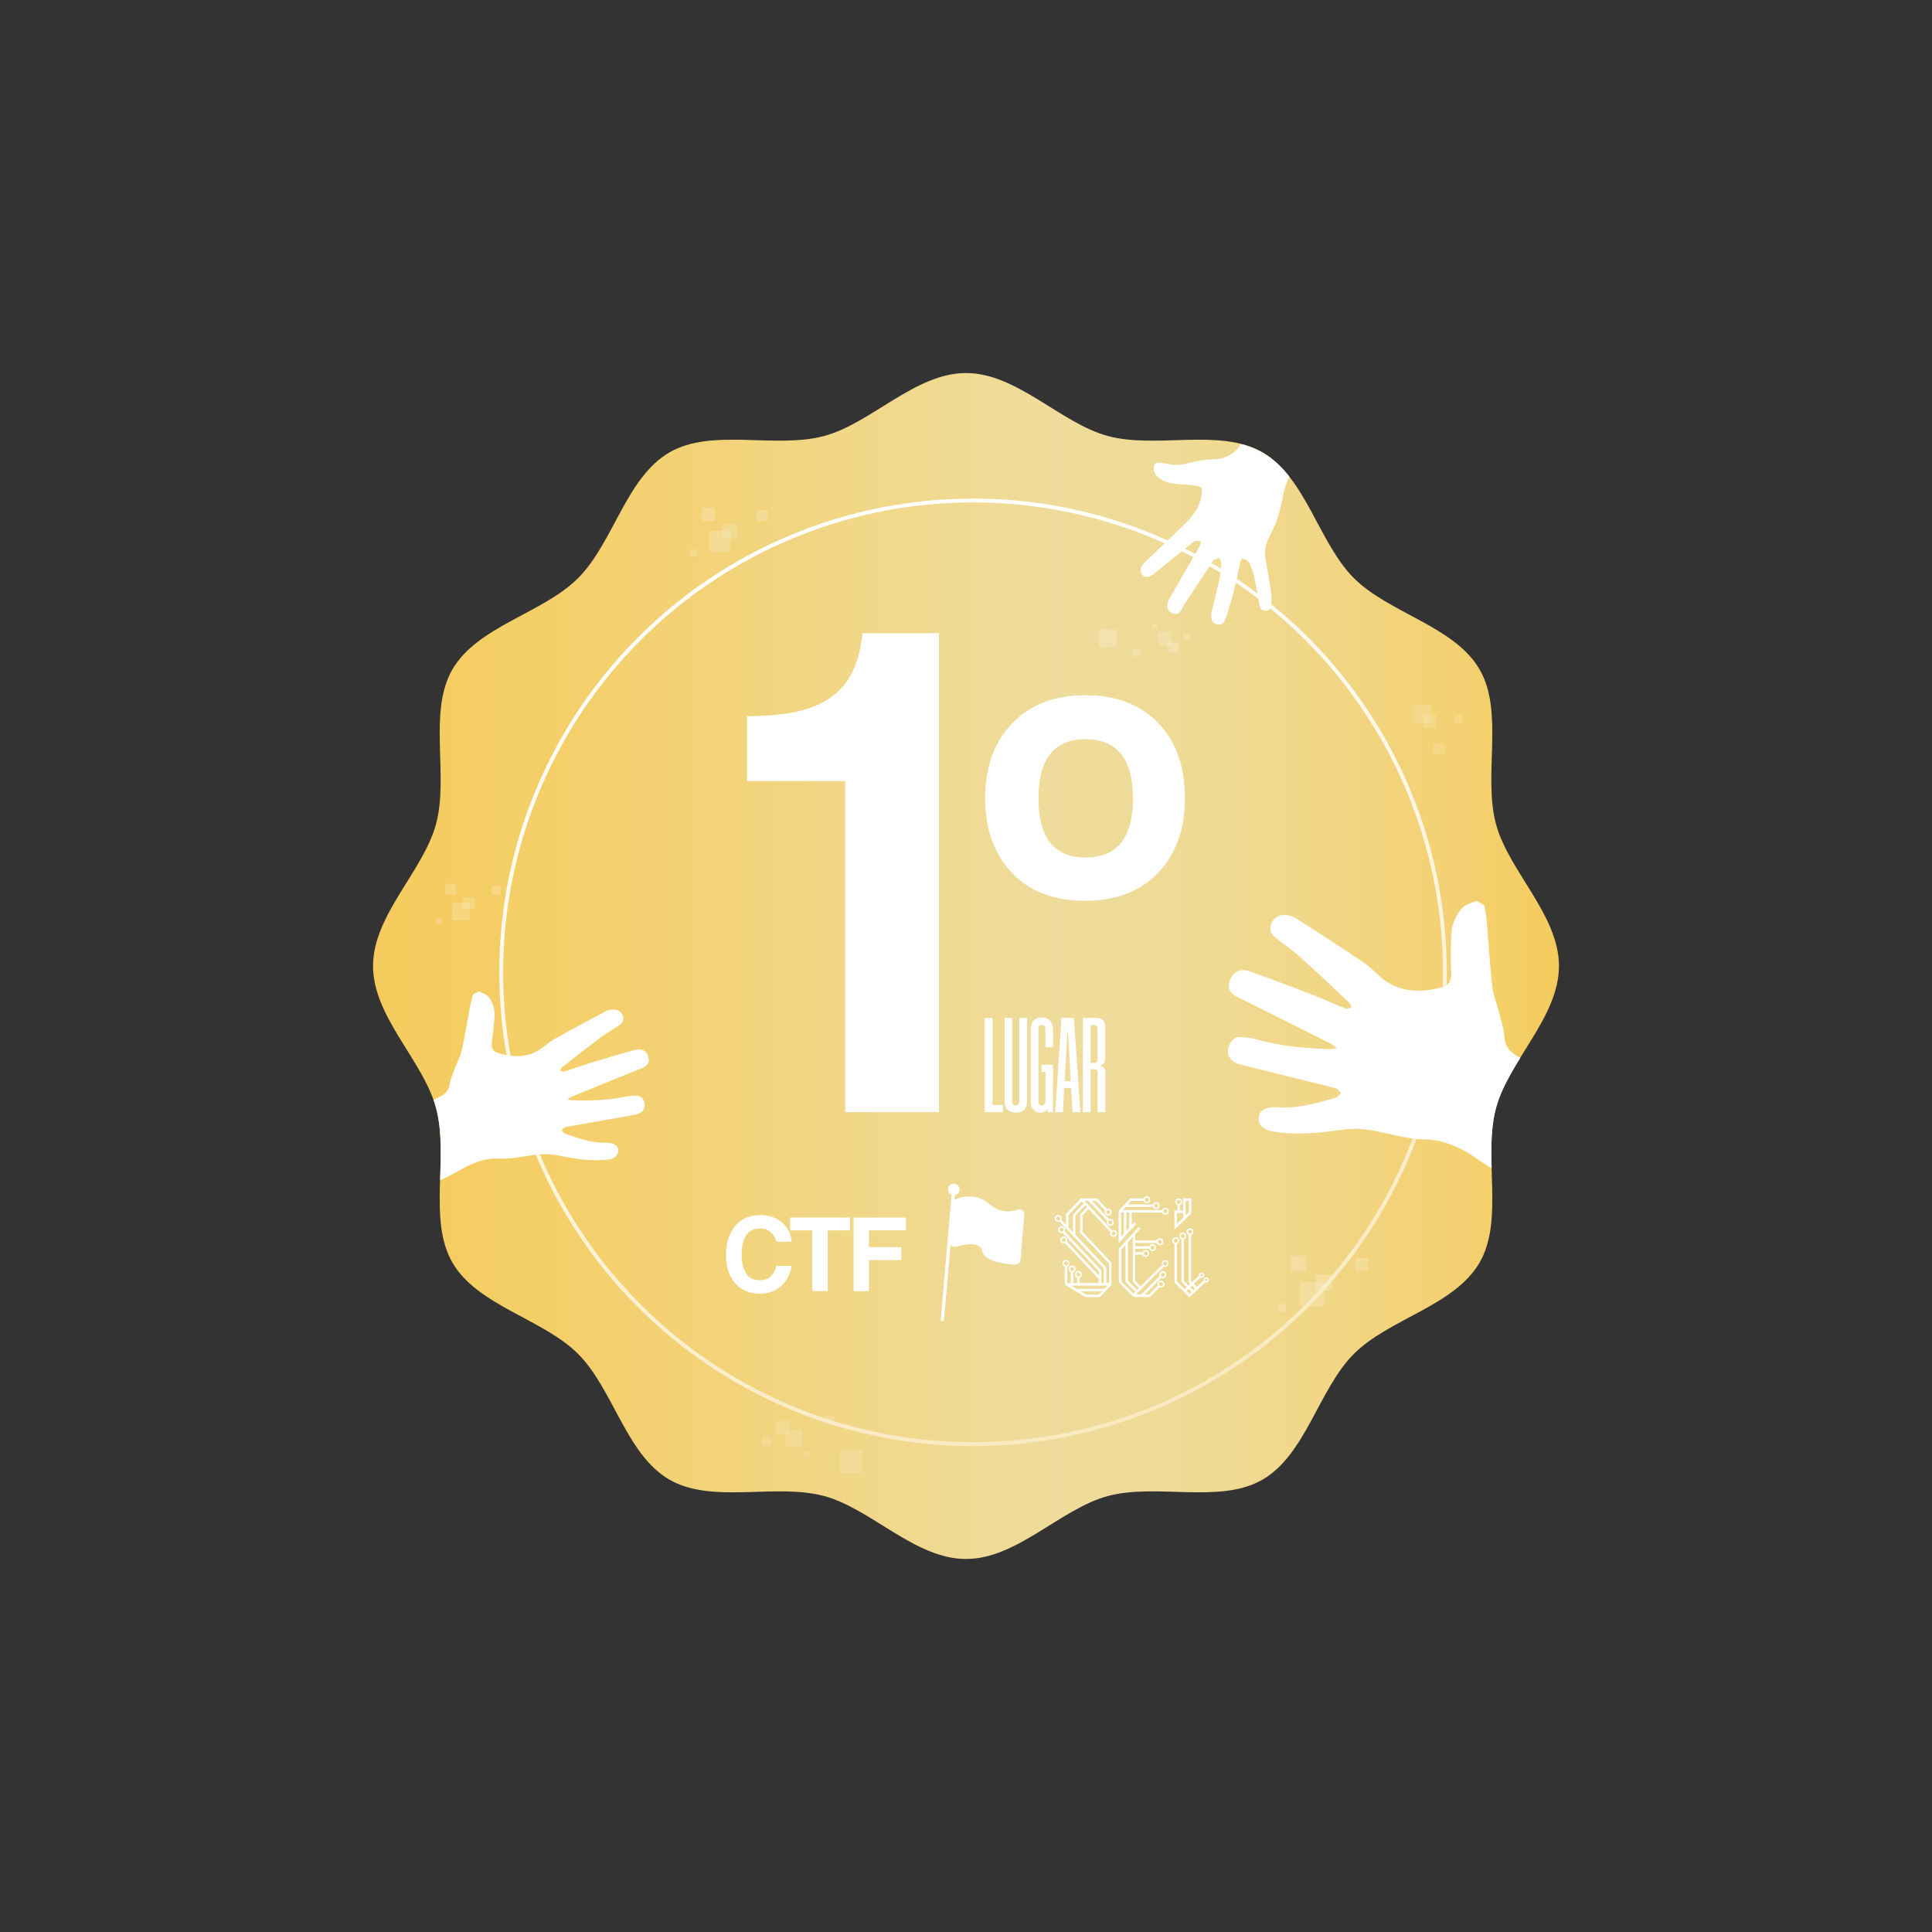 <svg id="Layer_1" data-name="Layer 1" xmlns="http://www.w3.org/2000/svg" xmlns:xlink="http://www.w3.org/1999/xlink" viewBox="0 0 2000 2000"><rect x="0" y="0" width="2000" height="2000" fill="#333333" stroke="none"/><defs><style>.cls-1{fill:#fff;}.cls-2{fill:url(#linear-gradient);}.cls-3{opacity:0.17;}.cls-4{clip-path:url(#clip-path);}.cls-5{clip-path:url(#clip-path-2);}.cls-6{clip-path:url(#clip-path-3);}.cls-7{clip-path:url(#clip-path-4);}.cls-8{opacity:0.26;}.cls-9{opacity:0.5;}.cls-10{opacity:0.47;}.cls-11{opacity:0.3;}.cls-12{opacity:0.62;}.cls-13{clip-path:url(#clip-path-5);}.cls-14{clip-path:url(#clip-path-6);}.cls-15{clip-path:url(#clip-path-7);}.cls-16{clip-path:url(#clip-path-8);}.cls-17{clip-path:url(#clip-path-9);}.cls-18{clip-path:url(#clip-path-10);}.cls-19{clip-path:url(#clip-path-11);}.cls-20{clip-path:url(#clip-path-12);}.cls-21{clip-path:url(#clip-path-13);}.cls-22{clip-path:url(#clip-path-14);}.cls-23{opacity:0.64;}.cls-24{clip-path:url(#clip-path-15);}.cls-25{clip-path:url(#clip-path-16);}.cls-26{clip-path:url(#clip-path-17);}.cls-27{clip-path:url(#clip-path-18);}.cls-28{clip-path:url(#clip-path-19);}.cls-29{fill:none;stroke-miterlimit:10;stroke-width:4px;stroke:url(#linear-gradient-2);}</style><linearGradient id="linear-gradient" x1="386.17" y1="1000" x2="1613.83" y2="1000" gradientUnits="userSpaceOnUse"><stop offset="0" stop-color="#f5cb5c"/><stop offset="0.17" stop-color="#f4cf6b"/><stop offset="0.5" stop-color="#f0da93"/><stop offset="0.57" stop-color="#efdc9c"/><stop offset="0.67" stop-color="#efdb97"/><stop offset="0.78" stop-color="#f1d78a"/><stop offset="0.91" stop-color="#f3d173"/><stop offset="1" stop-color="#f5cb5c"/></linearGradient><clipPath id="clip-path"><rect id="SVGID" class="cls-1" x="1137.4" y="651.48" width="18.31" height="18.31"/></clipPath><clipPath id="clip-path-2"><rect id="SVGID-2" data-name="SVGID" class="cls-1" x="1172.77" y="671.82" width="7.64" height="7.65"/></clipPath><clipPath id="clip-path-3"><rect id="SVGID-3" data-name="SVGID" class="cls-1" x="1209.05" y="664.71" width="10.94" height="10.93"/></clipPath><clipPath id="clip-path-4"><rect id="SVGID-4" data-name="SVGID" class="cls-1" x="1193.01" y="646.01" width="4.67" height="4.67"/></clipPath><clipPath id="clip-path-5"><rect id="SVGID-5" data-name="SVGID" class="cls-1" x="1346.22" y="1327.33" width="24.9" height="24.9"/></clipPath><clipPath id="clip-path-6"><rect id="SVGID-6" data-name="SVGID" class="cls-1" x="1361.89" y="1319.26" width="16.87" height="16.87"/></clipPath><clipPath id="clip-path-7"><rect id="SVGID-7" data-name="SVGID" class="cls-1" x="1336.44" y="1299.95" width="15.55" height="15.56"/></clipPath><clipPath id="clip-path-8"><rect id="SVGID-8" data-name="SVGID" class="cls-1" x="1323.11" y="1349.95" width="8.05" height="8.05"/></clipPath><clipPath id="clip-path-9"><rect id="SVGID-9" data-name="SVGID" class="cls-1" x="1403.02" y="1302.43" width="13.07" height="13.07"/></clipPath><clipPath id="clip-path-10"><rect id="SVGID-10" data-name="SVGID" class="cls-1" x="468.07" y="934.75" width="17.9" height="17.9"/></clipPath><clipPath id="clip-path-11"><rect id="SVGID-11" data-name="SVGID" class="cls-1" x="479.34" y="928.95" width="12.13" height="12.13"/></clipPath><clipPath id="clip-path-12"><rect id="SVGID-12" data-name="SVGID" class="cls-1" x="461.04" y="915.07" width="11.18" height="11.18"/></clipPath><clipPath id="clip-path-13"><rect id="SVGID-13" data-name="SVGID" class="cls-1" x="451.46" y="951.01" width="5.79" height="5.79"/></clipPath><clipPath id="clip-path-14"><rect id="SVGID-14" data-name="SVGID" class="cls-1" x="508.9" y="916.85" width="9.4" height="9.4"/></clipPath><clipPath id="clip-path-15"><rect id="SVGID-15" data-name="SVGID" class="cls-1" x="734.63" y="549.57" width="21.49" height="21.49"/></clipPath><clipPath id="clip-path-16"><rect id="SVGID-16" data-name="SVGID" class="cls-1" x="748.17" y="542.61" width="14.56" height="14.57"/></clipPath><clipPath id="clip-path-17"><rect id="SVGID-17" data-name="SVGID" class="cls-1" x="726.19" y="525.94" width="13.42" height="13.43"/></clipPath><clipPath id="clip-path-18"><rect id="SVGID-18" data-name="SVGID" class="cls-1" x="714.69" y="569.1" width="6.95" height="6.95"/></clipPath><clipPath id="clip-path-19"><rect id="SVGID-19" data-name="SVGID" class="cls-1" x="783.66" y="528.08" width="11.28" height="11.29"/></clipPath><linearGradient id="linear-gradient-2" x1="4191.9" y1="-1688.45" x2="5172.73" y2="-1688.45" gradientTransform="matrix(-0.31, -0.95, 0.95, -0.31, 4073.46, 4927.45)" gradientUnits="userSpaceOnUse"><stop offset="0" stop-color="#f9eabf"/><stop offset="0.09" stop-color="#faecc6"/><stop offset="0.69" stop-color="#fefaef"/><stop offset="1" stop-color="#fff"/></linearGradient></defs><title>1_CTF</title><path class="cls-2" d="M1613.83,1000c0,52.9-52.17,98.23-65.21,147-13.5,50.48,8.62,115.75-16.95,160-25.94,44.83-93.77,58.16-130.15,94.55s-49.72,104.21-94.55,130.15c-44.2,25.57-109.47,3.45-160,16.95-48.79,13-94.12,65.21-147,65.21s-98.23-52.17-147-65.21c-50.48-13.5-115.75,8.62-160-16.95-44.83-25.94-58.16-93.77-94.55-130.15S494.27,1351.8,468.33,1307c-25.57-44.2-3.45-109.47-16.95-160-13-48.79-65.21-94.12-65.21-147s52.17-98.23,65.21-147c13.5-50.48-8.62-115.75,16.95-160,25.94-44.83,93.77-58.16,130.15-94.55S648.2,494.27,693,468.33c44.2-25.57,109.47-3.45,160-16.95,48.79-13,94.12-65.21,147-65.21s98.23,52.17,147,65.21c50.48,13.5,115.75-8.62,160,16.95,44.83,25.94,58.16,93.77,94.55,130.15S1505.73,648.2,1531.67,693c25.57,44.2,3.45,109.47,16.95,160C1561.66,901.77,1613.83,947.1,1613.83,1000Z"/><g class="cls-3"><rect id="SVGID-20" data-name="SVGID" class="cls-1" x="1137.4" y="651.48" width="18.31" height="18.31"/><g class="cls-4"><rect class="cls-1" x="1137.4" y="651.48" width="18.31" height="18.31"/></g></g><g class="cls-3"><rect id="SVGID-21" data-name="SVGID" class="cls-1" x="1172.77" y="671.82" width="7.64" height="7.65"/><g class="cls-5"><rect class="cls-1" x="1172.77" y="671.82" width="7.65" height="7.65"/></g></g><g class="cls-3"><rect class="cls-1" x="1198.88" y="654.15" width="13.89" height="13.89"/><rect id="SVGID-22" data-name="SVGID" class="cls-1" x="1198.88" y="654.15" width="13.89" height="13.89"/></g><g class="cls-3"><rect id="SVGID-23" data-name="SVGID" class="cls-1" x="1209.05" y="664.71" width="10.94" height="10.93"/><g class="cls-6"><rect class="cls-1" x="1209.05" y="664.71" width="10.93" height="10.93"/></g></g><g class="cls-3"><rect class="cls-1" x="1224.44" y="655.5" width="7.08" height="7.08"/><rect id="SVGID-24" data-name="SVGID" class="cls-1" x="1224.44" y="655.5" width="7.08" height="7.08"/></g><g class="cls-3"><rect id="SVGID-25" data-name="SVGID" class="cls-1" x="1193.01" y="646.01" width="4.67" height="4.67"/><g class="cls-7"><rect class="cls-1" x="1193.01" y="646.01" width="4.67" height="4.67"/></g></g><g class="cls-8"><g class="cls-9"><rect class="cls-1" x="869.54" y="1501.37" width="23.2" height="23.2"/><rect id="SVGID-26" data-name="SVGID" class="cls-1" x="869.54" y="1501.37" width="23.2" height="23.2"/></g><g class="cls-9"><rect class="cls-1" x="853.73" y="1465.9" width="9.69" height="9.69"/><rect id="SVGID-27" data-name="SVGID" class="cls-1" x="853.73" y="1465.9" width="9.69" height="9.69"/></g><g class="cls-9"><rect class="cls-1" x="812.71" y="1480.38" width="17.6" height="17.6"/><rect id="SVGID-28" data-name="SVGID" class="cls-1" x="812.71" y="1480.38" width="17.6" height="17.6"/></g><g class="cls-9"><rect class="cls-1" x="803.57" y="1470.74" width="13.86" height="13.86"/><rect id="SVGID-29" data-name="SVGID" class="cls-1" x="803.57" y="1470.74" width="13.86" height="13.86"/></g><g class="cls-9"><rect class="cls-1" x="788.95" y="1487.31" width="8.97" height="8.97"/><rect id="SVGID-30" data-name="SVGID" class="cls-1" x="788.96" y="1487.31" width="8.97" height="8.97"/></g><g class="cls-9"><rect class="cls-1" x="831.84" y="1502.37" width="5.92" height="5.92"/><rect id="SVGID-31" data-name="SVGID" class="cls-1" x="831.84" y="1502.37" width="5.92" height="5.92"/></g></g><g class="cls-10"><g class="cls-11"><rect class="cls-1" x="1462.9" y="729.73" width="18.48" height="18.48"/><rect id="SVGID-32" data-name="SVGID" class="cls-1" x="1462.9" y="729.73" width="18.48" height="18.48"/></g><g class="cls-11"><rect class="cls-1" x="1473.51" y="740.23" width="13.05" height="13.05"/><rect id="SVGID-33" data-name="SVGID" class="cls-1" x="1473.51" y="740.23" width="13.05" height="13.05"/></g><g class="cls-11"><rect class="cls-1" x="1505.83" y="740.23" width="7.98" height="7.98"/><rect id="SVGID-34" data-name="SVGID" class="cls-1" x="1505.83" y="740.23" width="7.98" height="7.98"/></g><g class="cls-11"><rect class="cls-1" x="1484.2" y="769.77" width="10.87" height="10.87"/><rect id="SVGID-35" data-name="SVGID" class="cls-1" x="1484.2" y="769.77" width="10.87" height="10.87"/></g></g><g class="cls-12"><g class="cls-11"><rect id="SVGID-36" data-name="SVGID" class="cls-1" x="1346.22" y="1327.33" width="24.9" height="24.9"/><g class="cls-13"><rect class="cls-1" x="1346.22" y="1327.33" width="24.9" height="24.9"/></g></g><g class="cls-11"><rect id="SVGID-37" data-name="SVGID" class="cls-1" x="1361.89" y="1319.26" width="16.87" height="16.87"/><g class="cls-14"><rect class="cls-1" x="1361.89" y="1319.26" width="16.87" height="16.87"/></g></g><g class="cls-11"><rect id="SVGID-38" data-name="SVGID" class="cls-1" x="1336.44" y="1299.95" width="15.55" height="15.56"/><g class="cls-15"><rect class="cls-1" x="1336.44" y="1299.95" width="15.55" height="15.55"/></g></g><g class="cls-11"><rect id="SVGID-39" data-name="SVGID" class="cls-1" x="1323.11" y="1349.95" width="8.05" height="8.05"/><g class="cls-16"><rect class="cls-1" x="1323.11" y="1349.95" width="8.05" height="8.05"/></g></g><g class="cls-11"><rect id="SVGID-40" data-name="SVGID" class="cls-1" x="1403.02" y="1302.43" width="13.07" height="13.07"/><g class="cls-17"><rect class="cls-1" x="1403.01" y="1302.43" width="13.07" height="13.07"/></g></g></g><g class="cls-12"><g class="cls-11"><rect id="SVGID-41" data-name="SVGID" class="cls-1" x="468.07" y="934.75" width="17.9" height="17.9"/><g class="cls-18"><rect class="cls-1" x="468.07" y="934.75" width="17.9" height="17.9"/></g></g><g class="cls-11"><rect id="SVGID-42" data-name="SVGID" class="cls-1" x="479.34" y="928.95" width="12.13" height="12.13"/><g class="cls-19"><rect class="cls-1" x="479.34" y="928.95" width="12.13" height="12.13"/></g></g><g class="cls-11"><rect id="SVGID-43" data-name="SVGID" class="cls-1" x="461.04" y="915.07" width="11.18" height="11.18"/><g class="cls-20"><rect class="cls-1" x="461.04" y="915.07" width="11.18" height="11.18"/></g></g><g class="cls-11"><rect id="SVGID-44" data-name="SVGID" class="cls-1" x="451.46" y="951.01" width="5.79" height="5.79"/><g class="cls-21"><rect class="cls-1" x="451.46" y="951.01" width="5.79" height="5.79"/></g></g><g class="cls-11"><rect id="SVGID-45" data-name="SVGID" class="cls-1" x="508.9" y="916.85" width="9.4" height="9.4"/><g class="cls-22"><rect class="cls-1" x="508.89" y="916.85" width="9.4" height="9.4"/></g></g></g><g class="cls-23"><g class="cls-11"><rect id="SVGID-46" data-name="SVGID" class="cls-1" x="734.63" y="549.57" width="21.49" height="21.49"/><g class="cls-24"><rect class="cls-1" x="734.63" y="549.57" width="21.49" height="21.49"/></g></g><g class="cls-11"><rect id="SVGID-47" data-name="SVGID" class="cls-1" x="748.17" y="542.61" width="14.56" height="14.57"/><g class="cls-25"><rect class="cls-1" x="748.17" y="542.61" width="14.56" height="14.56"/></g></g><g class="cls-11"><rect id="SVGID-48" data-name="SVGID" class="cls-1" x="726.19" y="525.94" width="13.42" height="13.43"/><g class="cls-26"><rect class="cls-1" x="726.19" y="525.94" width="13.43" height="13.43"/></g></g><g class="cls-11"><rect id="SVGID-49" data-name="SVGID" class="cls-1" x="714.69" y="569.1" width="6.95" height="6.95"/><g class="cls-27"><rect class="cls-1" x="714.69" y="569.09" width="6.95" height="6.95"/></g></g><g class="cls-11"><rect id="SVGID-50" data-name="SVGID" class="cls-1" x="783.66" y="528.08" width="11.28" height="11.29"/><g class="cls-28"><rect class="cls-1" x="783.66" y="528.08" width="11.28" height="11.28"/></g></g></g><path class="cls-1" d="M874.93,1151.29V808.54H773.37v-67.2q32.1,0,53.77-5.23t35.47-16.06a69.13,69.13,0,0,0,20.9-26.88q7.1-16,9.34-37.71H972v495.83Z"/><path class="cls-1" d="M1123.58,932.5q-49.29,0-76.54-29.5t-27.26-76.54q0-48.53,28-77.66t75.79-29.12q47.78,0,75.42,28.75t27.63,78q0,47.81-27.63,76.92T1123.58,932.5Zm0-44.81q49.29,0,49.28-61.23t-49.28-61.23q-48.55,0-48.54,61.23T1123.58,887.69Z"/><path class="cls-1" d="M1019.3,1151.37v-97.62h8.23v90.12h10.73v7.5Z"/><path class="cls-1" d="M1055.17,1053.75h8.08v85.56q0,12.5-11.61,12.5-5.6,0-8.67-3t-3.09-9.33v-85.71h7.94v86.15q0,4.41,3.67,4.41t3.68-4.41Z"/><path class="cls-1" d="M1084.71,1151.37l-.29-3.09h-.59a6.45,6.45,0,0,1-2.28,2.5,7.81,7.81,0,0,1-4.33,1,9.33,9.33,0,0,1-7.57-3.24c-1.82-2.15-2.72-5.24-2.72-9.26V1066.1c0-4.11,1-7.28,2.94-9.48s4.8-3.31,8.52-3.31,6.72,1.13,8.68,3.38,2.94,5.44,2.94,9.56v17.64h-7.79v-18.38q0-4.54-3.68-4.55-3.52,0-3.53,4.41v74.53q0,4.41,3.53,4.41,3.23,0,3.68-4v-30.72h-4.12v-7.35H1090v49.1Z"/><path class="cls-1" d="M1110.3,1151.37l-1.48-25.14h-7.2l-1.32,25.14h-7.94l6.47-97.62h12.93l6.62,97.62Zm-8.24-32.2h6.32l-2.79-51.3H1105Z"/><path class="cls-1" d="M1120.88,1151.37v-97.62h13.82c3.43,0,5.85.89,7.27,2.65s2.14,4.26,2.14,7.5v31.31q0,6.46-5,7.64v.59a6.6,6.6,0,0,1,3.82,2.28q1.32,1.69,1.32,5.51v40.14h-7.94V1110.5c0-2.45-1.12-3.68-3.38-3.68h-4v44.55Zm15.29-86.59q0-3.52-3.38-3.53H1129v39h3.83q3.38,0,3.38-4.12Z"/><circle class="cls-29" cx="1007.29" cy="1006.54" r="488.42"/><path class="cls-1" d="M1152.78,1273.35a3.64,3.64,0,0,0-1.44.3l-28.73-30.45h4.28l19.34,20.5a3.58,3.58,0,1,0,3.15-1.87,3.7,3.7,0,0,0-1.21.21l-17.78-18.84h4.29l9.35,9.92a3.55,3.55,0,0,0-.44,1.72,3.59,3.59,0,1,0,3.59-3.59,3.64,3.64,0,0,0-1.2.21l-10.2-10.81h-17l-15.18,16.06V1268l-4.92-5.21a3.64,3.64,0,0,0,.3-1.44,3.59,3.59,0,1,0-3.58,3.58,3.72,3.72,0,0,0,1.49-.32l45.76,48.51v15.11H1140v-13.32l-37.87-40.14a3.54,3.54,0,0,0,.49-1.8,3.59,3.59,0,1,0-3.59,3.59,3.69,3.69,0,0,0,1.11-.18l37.31,39.54v4.35l-33.15-35.13a3.55,3.55,0,0,0,.38-1.59,3.59,3.59,0,1,0-3.59,3.59,3.48,3.48,0,0,0,1.34-.27l35,37.12v4.24h-19.8v-5.61a3.59,3.59,0,1,0-2.55,0v5.6h-4V1317a3.59,3.59,0,1,0-2.55,0v11.21h-3.69v-17a3.59,3.59,0,1,0-2.55,0v18.6l21.35,12.92h15l11.87-12.57q0-11.58,0-23.18l-29.92-31.7v-17l6.37-6.73,22.5,23.85a3.58,3.58,0,1,0,3.26-2.09Zm-3.4-10a2.08,2.08,0,1,1-2.08,2.08A2.08,2.08,0,0,1,1149.38,1263.34Zm-2.2-10.57a2.07,2.07,0,1,1-2.08,2.07A2.07,2.07,0,0,1,1147.18,1252.77Zm-51.73,10.67a2.08,2.08,0,1,1,2.07-2.07A2.08,2.08,0,0,1,1095.45,1263.44Zm3.58,11.62a2.07,2.07,0,1,1,2.08-2.07A2.07,2.07,0,0,1,1099,1275.06Zm2.06,10.58a2.08,2.08,0,1,1,2.07-2.07A2.07,2.07,0,0,1,1101.09,1285.64Zm.44,22.24a2.08,2.08,0,1,1,2.08,2.07A2.08,2.08,0,0,1,1101.53,1307.88Zm9.15-32.41-4.48-4.74v-13l13.32-14.1,2.16,2.3-11,11.64Zm3.61,43.82a2.07,2.07,0,1,1,2.07,2.07A2.07,2.07,0,0,1,1114.29,1319.29Zm-6.52-5.6a2.08,2.08,0,1,1,2.07,2.08A2.07,2.07,0,0,1,1107.77,1313.69Zm29.82,26.51h-13.2l-5.68-3.44h22.12Zm5.66-6H1114.5l-5.64-3.41h37.61Zm-25.15-76.9v19L1148,1308v20.23h-2.76v-16.12l-32-34v-19.59l10.2-10.8,1.83,1.94Zm34.68,21.7a2.07,2.07,0,1,1,2.07-2.07A2.07,2.07,0,0,1,1152.78,1279Z"/><path class="cls-1" d="M1206.21,1304.48a3.59,3.59,0,0,0-3.28,5l-22.07,22.07-5.64-5.64v-27.12h7.53a3.58,3.58,0,1,0,.06-2.55h-7.59v-3.57h14.53a3.57,3.57,0,1,0,.06-2.55h-14.59v-3.41h22a3.6,3.6,0,1,0,0-2.55h-22v-6.41l5.38-5.87-1.88-1.72-20.52,22.36v34.93l13.38,13.38h0l1.81,1.81h17l10-10a3.62,3.62,0,0,0,1.51.33,3.59,3.59,0,1,0-3.59-3.58,3.54,3.54,0,0,0,.3,1.42l-9.24,9.25H1185l17.27-17.28a3.68,3.68,0,0,0,1.56.36,3.59,3.59,0,1,0-3.59-3.59,3.73,3.73,0,0,0,.27,1.38l-19.12,19.13h-5.48l1.16-1.17,1.81-1.81,25.83-25.83a3.44,3.44,0,0,0,1.47.32,3.59,3.59,0,0,0,0-7.17Zm-20.08-8.91a2.08,2.08,0,1,1-2.07,2.07A2.07,2.07,0,0,1,1186.13,1295.57Zm7-6.11a2.08,2.08,0,1,1-2.07,2.07A2.07,2.07,0,0,1,1193.13,1289.46Zm7.48-6a2.07,2.07,0,1,1-2.07,2.07A2.07,2.07,0,0,1,1200.61,1283.41Zm1.24,44a2.08,2.08,0,1,1-2.07,2.08A2.07,2.07,0,0,1,1201.85,1327.39Zm2-9.83a2.07,2.07,0,1,1-2.08,2.07A2.07,2.07,0,0,1,1203.86,1317.56Zm-30.47,21.52-12.64-12.63v-32.89l4.4-4.79V1327h0l10.15,10.14Zm3.71-3.72-9.4-9.4v-40l5-5.41V1327l6.39,6.4Zm29.11-25.22a2.08,2.08,0,1,1,2.07-2.08A2.08,2.08,0,0,1,1206.21,1310.14Z"/><path class="cls-1" d="M1206.45,1250.32a3.58,3.58,0,0,0-3.35,2.31h-40.77l3-3.27h28.19a3.59,3.59,0,1,0,0-2.55h-25.85l3.34-3.63h12.76a3.59,3.59,0,1,0,0-2.56h-13.91l-11.83,12.89q0,15.12,0,30.25v2.93l1.88-2,11.58-12.63h0v0l4.79-5.22-1.88-1.72-2.83,3.08v-13h31.44a3.59,3.59,0,1,0,3.35-4.86Zm-9.58-4.31a2.08,2.08,0,1,1-2.08,2.08A2.08,2.08,0,0,1,1196.87,1246Zm-9.74-6.16a2.08,2.08,0,1,1-2.08,2.08A2.08,2.08,0,0,1,1187.13,1239.85ZM1163.5,1277l-2.9,3.15v-25h2.9Zm5.53-6-3,3.25v-19.07h3Zm37.42-15a2.07,2.07,0,1,1,2.07-2.07A2.07,2.07,0,0,1,1206.45,1256Z"/><path class="cls-1" d="M1248.74,1322.22A2.74,2.74,0,0,0,1246,1325a3.45,3.45,0,0,0,0,.57l-7,6.6-3.11-3.08,6.83-6.42a2.64,2.64,0,0,0,1.19.28,2.74,2.74,0,1,0-2.74-2.74c0,.13,0,.26,0,.38l-7.11,6.69-1-1v-47.82a3.59,3.59,0,1,0-2.56,0v48.76l1.68,1.78-1.83,1.72-4.8-4.79v-43a3.58,3.58,0,1,0-2.55-.11V1327l5.49,5.47-2.19,2.07-7.94-7.91v-38.94a3.59,3.59,0,1,0-2.55,0v40l15.34,15.29,16.46-15.47a2.58,2.58,0,0,0,1,.21,2.74,2.74,0,1,0,0-5.48Zm-4.79-3.28a1.23,1.23,0,1,1-1.22,1.23A1.23,1.23,0,0,1,1244,1318.94Zm-21.51-39.4a2.08,2.08,0,1,1,2.08,2.07A2.07,2.07,0,0,1,1222.44,1279.54Zm-7.34,4.78a2.08,2.08,0,1,1,2.08,2.07A2.08,2.08,0,0,1,1215.1,1284.32Zm16.77-7.15a2.07,2.07,0,1,1,2.07-2.07A2.06,2.06,0,0,1,1231.87,1277.17Zm-.57,62.24-3.1-3.09,2.19-2.06,3.1,3.09Zm4-3.81-3.1-3.09,1.82-1.72,3.11,3.09Zm13.39-9.42A1.22,1.22,0,1,1,1250,1325,1.22,1.22,0,0,1,1248.74,1326.18Z"/><path class="cls-1" d="M1215.75,1273.06l1.86-1.81,15.67-15.24v-15.5h-8.45v12.69h-3.39v-5.57a3.59,3.59,0,1,0-2.56,0v5.57h-3.18v2.55h0Zm11.63-30h3.35v11.87l-3.35,3.26Zm-9.29,1.22a2.07,2.07,0,1,1,2.07,2.07A2.07,2.07,0,0,1,1218.09,1244.28Zm.22,11.47h6.52v4.92l-6.52,6.34Z"/><path class="cls-1" d="M819.6,1310.41a43.2,43.2,0,0,1-4,11.82,32.12,32.12,0,0,1-6.94,9.06,30.27,30.27,0,0,1-9.7,5.85,34.27,34.27,0,0,1-12.15,2.06,38.1,38.1,0,0,1-13.94-2.52,29.91,29.91,0,0,1-11.19-7.57,36.17,36.17,0,0,1-7.4-12.45,50.5,50.5,0,0,1-2.69-17.26,57,57,0,0,1,2.47-17.38,37,37,0,0,1,7.05-13.08,30.89,30.89,0,0,1,11.18-8.2,36.63,36.63,0,0,1,14.74-2.86,37.16,37.16,0,0,1,12.91,2.12,30.55,30.55,0,0,1,10,5.85,28.16,28.16,0,0,1,6.65,8.77,31.35,31.35,0,0,1,3,10.79H803.66a17.88,17.88,0,0,0-6.2-10.16,16.25,16.25,0,0,0-10.32-3.61q-10,0-14.68,7.17t-4.71,19.67q0,12.74,4.65,19.79t13.94,7c4.74,0,8.54-1.27,11.41-3.84s4.84-6.25,5.91-11.07Z"/><path class="cls-1" d="M840.82,1336.57v-62.86H817.88V1260.4h62v13.31H856.77v62.86Z"/><path class="cls-1" d="M899.55,1304.45v32.12H883.61V1260.4h54.26v13.31H899.55V1291h33.5v13.42Z"/><rect class="cls-1" x="979.49" y="1233.66" width="3.4" height="134.39" rx="1.44" transform="translate(116.2 -80) rotate(4.96)"/><circle class="cls-1" cx="987.36" cy="1231.32" r="6.01"/><path class="cls-1" d="M986.15,1245.74a5.07,5.07,0,0,1,3.14-4.33c6.23-2.54,21.39-6.7,35.32,5.22,11,9.38,22.07,8.08,29.12,5.59a5.05,5.05,0,0,1,6.68,5.23l-4.08,47a5.06,5.06,0,0,1-5.3,4.62c-10-.52-32-2.91-34.3-14-2-10-17.62-7.16-26.94-4.48a5.06,5.06,0,0,1-6.45-5.22Z"/><path class="cls-1" d="M442.45,1123.8v0Z"/><path class="cls-1" d="M1284.74,459.73c-6.77,10.28-16.23,15.46-29.3,15.76-9.07.21-18.23,2.17-27.09,4.39a40.1,40.1,0,0,1-18.91.52c-3-.66-6-1.12-9-1.48-3.8-.46-5.78,1.51-6.08,5.17-.37,4.66,1.86,8.14,5.47,10.78,6.37,4.66,13.82,5.93,21.45,6.5,4.93.36,9.91.4,14.8,1.07,8.21,1.13,8.86,2.35,7.66,10.45-1.77,11.9-8.59,20.92-16.77,29-13.79,13.55-27.93,26.73-41.82,40.18-4.89,4.73-5.64,9.53-2.53,13.06,2.86,3.22,7.05,2.83,12.41-1.47,12.81-10.28,25.53-20.67,38.32-31,1.34-1.08,2.8-2.33,4.39-2.69s3.58.23,5.38.41c-.31,1.55-.25,3.32-1,4.63-10.6,18.47-21.37,36.84-31.9,55.34a14.74,14.74,0,0,0-1.8,7.44c.13,4.12,3,6.58,6.83,7.52,3.45.83,5.86-.86,7.51-3.89,1.18-2.17,2.44-4.32,3.8-6.39,9.74-14.88,19.42-29.81,29.41-44.52,1.13-1.66,4.06-2.1,6.16-3.1.76,2.08,2.23,4.19,2.13,6.22a92.63,92.63,0,0,1-1.9,15.58c-2.57,11.77-5.72,23.42-8.22,35.21-.61,2.86-.42,6.55,1,9,1.07,1.87,4.59,3.24,7,3.21,3.67,0,5.54-3.18,6.71-6.56,6.52-18.86,10.94-38.25,15-57.76.86-4.18,2.43-4.93,6-2.69a10.4,10.4,0,0,1,4,4.4,77,77,0,0,1,4.48,13.21c2.11,9.83,3.81,19.75,5.54,29.66.59,3.42,2.48,5.16,5.82,5.35s5.62-1.46,5.89-5c.32-4,1.05-8.18.5-12.12-1.68-12.12-3.81-24.19-5.92-36.24a32.88,32.88,0,0,1,3.34-22.05,123.46,123.46,0,0,0,12.47-33.41c2.32-10.26,3.92-20.73,8.79-30-7.86-10-16.76-18.56-27.47-24.75a88.91,88.91,0,0,0-26.14-9.75C1282.22,459.12,1283.49,459.42,1284.74,459.73Z"/><path class="cls-1" d="M443.49,1126l-.06-.12Z"/><path class="cls-1" d="M1570.36,1093.16c-7.33-4.43-12.39-9.83-12.94-19.49-.5-8.64-3.48-17.17-5.61-25.68-2.26-9-6-17.84-7-27-2.51-22.31-3.75-44.75-5.68-67.13-.48-5.56-1.63-11.06-2.47-16.58q-4-2.4-8-4.79c-4.94,2.27-11.2,3.35-14.54,7.06a44.48,44.48,0,0,0-11.89,28.8c-.33,12.87-.52,25.78,0,38.63.34,7.62-2.26,13.12-9.25,15-20.33,5.51-40.52,5.65-58.73-6.58-7.85-5.27-13.93-13.17-21.76-18.47-23.51-15.93-47.46-31.23-71.35-46.6a22.76,22.76,0,0,0-8.73-2.86c-6.75-1-12.46,1.19-15.7,7.37s-1.52,11.64,3.76,15.86c8.25,6.59,17.07,12.52,24.91,19.55,17.44,15.65,34.46,31.78,51.52,47.85,1.22,1.14,1.41,3.36,2.08,5.08-2,.3-4.41,1.43-6.08.77-11.28-4.43-22.31-9.5-33.62-13.87-21.87-8.44-43.76-16.87-65.88-24.65-9.66-3.39-17.52,1.08-20.44,9.92-2.66,8,.16,12.83,9.51,17.47q47.52,23.61,94.9,47.5c1.89,1,3.52,2.4,6.7,4.6-3.58.65-5.26,1.27-6.91,1.2-25-1-49.89-2.71-74.14-9.62a99,99,0,0,0-17.48-3c-6.06-.61-10.29,2.43-12.8,8-4.24,9.48,0,17.6,11.87,20.62,32.44,8.25,65,16,97.43,24.27,2.4.61,4.26,3.35,6.37,5.1-1.94,1.65-3.63,4.16-5.86,4.81-20.33,6-40.72,11.81-62.34,9.8a20.52,20.52,0,0,0-5.4.42c-6,1.06-11.15,3.36-11.8,10.27-.62,6.59,3.28,10.65,8.94,13.05a31.6,31.6,0,0,0,7.47,1.72c23.78,3.84,47.29,1.12,70.9-2.22a96.41,96.41,0,0,1,27.45.46c18.82,2.84,37.44,9.35,56.22,9.66,21.4.36,38.23,8.59,54.79,20,5,3.47,10.18,6.7,15.37,9.9h0c-.6-21.54-.63-42.93,4.52-62.16,4.7-17.62,14.51-34.78,25.13-52C1572.69,1094.57,1571.52,1093.87,1570.36,1093.16Z"/><path class="cls-1" d="M1575.58,1092.49l.14-.24Z"/><path class="cls-1" d="M455.56,1224.56c0-.92.06-1.84.08-2.75C455.62,1222.72,455.59,1223.64,455.56,1224.56Z"/><path class="cls-1" d="M448,1136.62l0-.12Z"/><path class="cls-1" d="M444.49,1128.12l-.09-.2Z"/><path class="cls-1" d="M455.64,1221.79a31.52,31.52,0,0,0,3-1.26c6.11-3.16,12.31-6.17,18.26-9.6,12.54-7.21,25.06-12.18,40.26-11.51,13.33.59,27-3.12,40.54-4.27a70.16,70.16,0,0,1,19.49.85c16.51,3.33,33,6.21,50.12,4.57a24,24,0,0,0,5.42-.86c4.17-1.42,7.23-4.07,7.25-8.65,0-4.8-3.5-6.62-7.65-7.61a14.8,14.8,0,0,0-3.8-.51c-15.46.46-29.51-4.46-43.51-9.45-1.54-.55-2.56-2.36-3.82-3.58,1.62-1.12,3.13-2.93,4.88-3.25,23.57-4.31,47.2-8.29,70.78-12.61,8.62-1.58,12.21-7,9.86-13.75-1.38-4-4.16-6.26-8.51-6.11a75.05,75.05,0,0,0-12.6,1.35c-17.69,3.75-35.46,3.87-53.25,3.48-1.18,0-2.32-.52-4.81-1.12a54.92,54.92,0,0,1,5.07-2.9q35.29-14.45,70.63-28.78c7-2.81,9.29-6,8-11.67-1.46-6.24-6.72-9.67-13.81-7.73-16.22,4.43-32.34,9.32-48.44,14.22-8.32,2.53-16.5,5.57-24.81,8.15-1.23.38-2.83-.5-4.26-.8.6-1.16.89-2.68,1.83-3.42,13.23-10.38,26.43-20.8,39.89-30.88,6.05-4.53,12.73-8.24,19-12.45,4-2.69,5.6-6.46,3.77-10.8s-5.75-6.2-10.6-5.77a17.15,17.15,0,0,0-6.4,1.6c-18,9.6-36.07,19.16-53.86,29.17-5.92,3.33-10.79,8.53-16.72,11.83-13.78,7.68-28.08,6.72-42.11,2-4.82-1.61-6.28-5.53-5.5-10.78,1.3-8.86,2.07-17.79,2.74-26.71a29.26,29.26,0,0,0-6.41-20.42c-2.11-2.71-6.47-3.73-9.81-5.51l-6,3c-1,3.79-2.19,7.54-2.92,11.37-2.93,15.38-5.39,30.85-8.73,46.17-1.37,6.27-4.63,12.21-6.86,18.35-2.11,5.79-4.82,11.56-5.78,17.52-1.07,6.65-5,10.17-10.54,12.92l-6.18,3.07c1,2.87,1.94,5.74,2.71,8.63C457.61,1170.19,456.4,1196.14,455.64,1221.79Z"/><path class="cls-1" d="M446.35,1132.41l-.09-.23Z"/><path class="cls-1" d="M445.44,1130.27a2.14,2.14,0,0,0-.1-.22A2.14,2.14,0,0,1,445.44,1130.27Z"/><path class="cls-1" d="M447.22,1134.54a1.8,1.8,0,0,1-.08-.21A1.8,1.8,0,0,0,447.22,1134.54Z"/></svg>